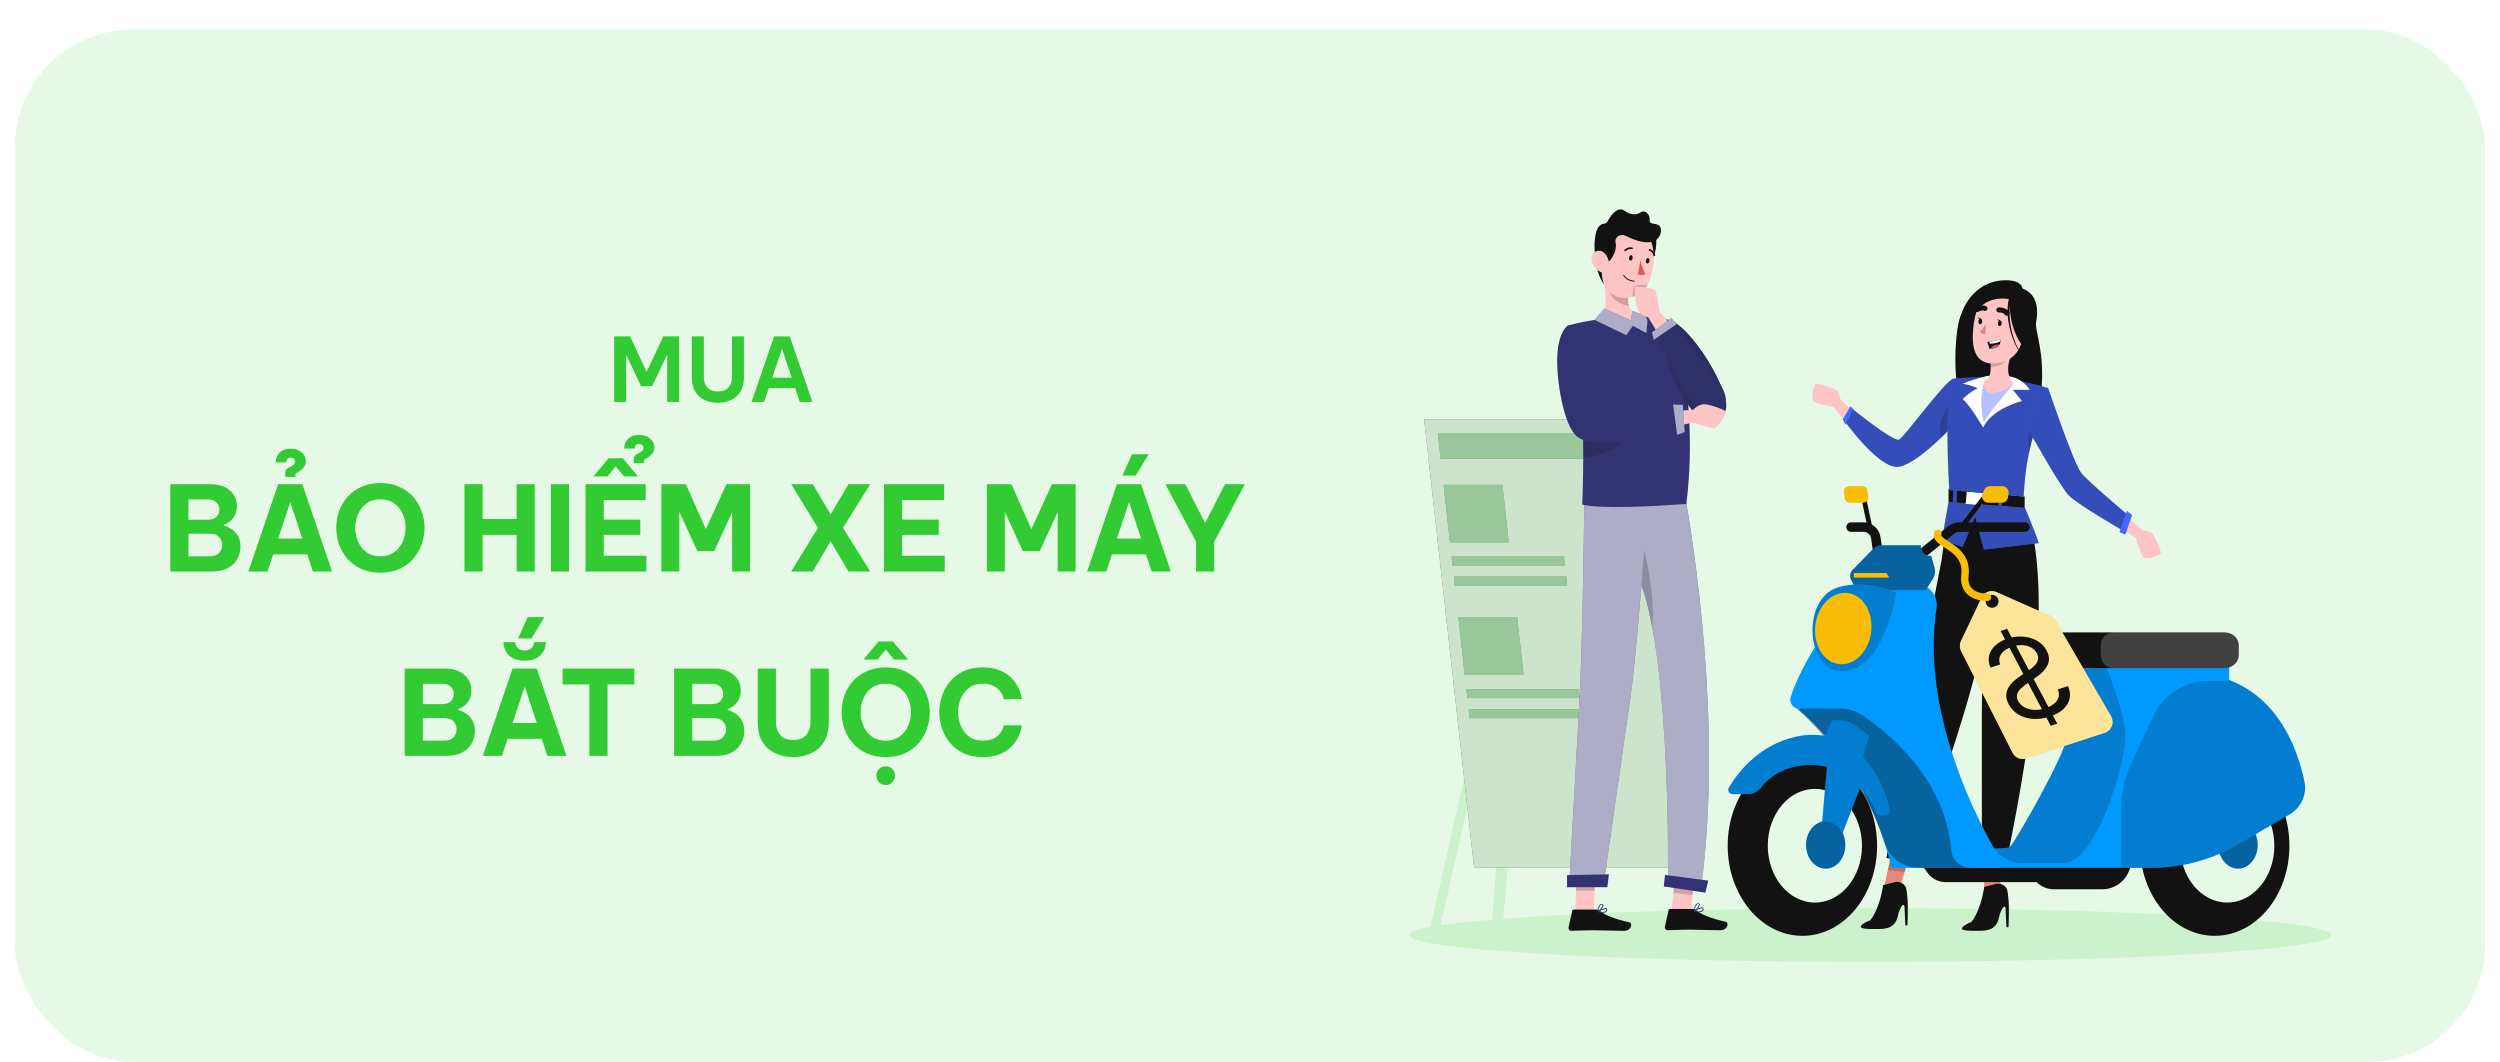 <svg width="339" height="144" viewBox="0 0 339 144" fill="none"
    xmlns="http://www.w3.org/2000/svg">
    <g filter="url(#filter0_dd_13978_70272)">
        <rect x="2" y="0" width="335" height="140" rx="16" fill="#E6F9E6"/>
        <path d="M83.284 50.5V41.62H85.456L87.676 46.432L89.944 41.62H92.08V50.5H90.472V44.08L88.432 48.352H86.92L84.892 44.056V50.5H83.284ZM97.335 50.62C96.68 50.62 96.084 50.496 95.547 50.248C95.011 49.992 94.588 49.608 94.275 49.096C93.963 48.584 93.808 47.94 93.808 47.164V41.62H95.439V47.164C95.439 47.708 95.591 48.164 95.895 48.532C96.207 48.9 96.688 49.084 97.335 49.084C97.992 49.084 98.475 48.9 98.787 48.532C99.1 48.164 99.255 47.708 99.255 47.164V41.62H100.875V47.164C100.875 47.94 100.719 48.584 100.407 49.096C100.095 49.608 99.671 49.992 99.135 50.248C98.608 50.496 98.007 50.62 97.335 50.62ZM101.906 50.5L104.966 41.62H107.09L110.162 50.5H108.458L107.822 48.628H104.246L103.61 50.5H101.906ZM104.714 47.212H107.354L106.034 43.288L104.714 47.212Z" fill="#33CB33"/>
        <path d="M23.088 73.5V61.66H28.56C29.328 61.66 29.974 61.794 30.496 62.06C31.029 62.327 31.435 62.684 31.712 63.132C31.989 63.569 32.128 64.055 32.128 64.588C32.128 65.111 32.032 65.548 31.84 65.9C31.648 66.242 31.413 66.519 31.136 66.732C30.869 66.935 30.608 67.073 30.352 67.148V67.276C30.64 67.34 30.96 67.479 31.312 67.692C31.664 67.906 31.968 68.21 32.224 68.604C32.48 68.999 32.608 69.511 32.608 70.14C32.608 70.695 32.475 71.228 32.208 71.74C31.952 72.252 31.531 72.674 30.944 73.004C30.368 73.335 29.616 73.5 28.688 73.5H23.088ZM28.144 63.724H25.552V66.476H28.144C28.699 66.476 29.104 66.343 29.36 66.076C29.616 65.809 29.744 65.484 29.744 65.1C29.744 64.727 29.616 64.407 29.36 64.14C29.104 63.863 28.699 63.724 28.144 63.724ZM28.336 68.364H25.552V71.436H28.336C28.965 71.436 29.419 71.287 29.696 70.988C29.984 70.679 30.128 70.311 30.128 69.884C30.128 69.468 29.984 69.111 29.696 68.812C29.419 68.513 28.965 68.364 28.336 68.364ZM38.675 60.668V60.14C38.675 60.002 38.702 59.873 38.755 59.756C38.819 59.628 38.926 59.532 39.075 59.468L39.315 59.34C39.539 59.223 39.71 59.111 39.827 59.004C39.945 58.887 40.003 58.748 40.003 58.588C40.003 58.45 39.95 58.327 39.843 58.22C39.747 58.114 39.603 58.06 39.411 58.06C39.219 58.06 39.075 58.108 38.979 58.204C38.894 58.3 38.841 58.401 38.819 58.508C38.798 58.615 38.787 58.679 38.787 58.7H37.395C37.385 58.412 37.443 58.13 37.571 57.852C37.71 57.564 37.929 57.324 38.227 57.132C38.526 56.94 38.915 56.844 39.395 56.844C40.035 56.844 40.542 57.015 40.915 57.356C41.289 57.687 41.475 58.076 41.475 58.524C41.475 58.908 41.347 59.233 41.091 59.5C40.846 59.756 40.531 59.98 40.147 60.172L40.067 60.22V60.668H38.675ZM33.683 73.5L37.715 61.66H40.995L45.027 73.5H42.435L41.667 71.18H37.043L36.275 73.5H33.683ZM37.715 69.036H40.995L39.363 64.092L37.715 69.036ZM51.577 73.66C50.596 73.66 49.732 73.49 48.985 73.148C48.239 72.796 47.609 72.332 47.097 71.756C46.596 71.169 46.217 70.513 45.961 69.788C45.716 69.063 45.593 68.322 45.593 67.564C45.593 66.807 45.716 66.071 45.961 65.356C46.217 64.631 46.596 63.98 47.097 63.404C47.609 62.828 48.239 62.37 48.985 62.028C49.732 61.676 50.596 61.5 51.577 61.5C52.569 61.5 53.439 61.676 54.185 62.028C54.932 62.37 55.556 62.828 56.057 63.404C56.559 63.98 56.932 64.631 57.177 65.356C57.433 66.071 57.561 66.807 57.561 67.564C57.561 68.322 57.433 69.063 57.177 69.788C56.932 70.513 56.559 71.169 56.057 71.756C55.556 72.332 54.932 72.796 54.185 73.148C53.439 73.49 52.569 73.66 51.577 73.66ZM51.577 71.436C52.324 71.436 52.953 71.249 53.465 70.876C53.977 70.503 54.361 70.023 54.617 69.436C54.873 68.839 55.001 68.215 55.001 67.564C55.001 66.913 54.873 66.295 54.617 65.708C54.361 65.121 53.977 64.641 53.465 64.268C52.953 63.895 52.324 63.708 51.577 63.708C50.831 63.708 50.201 63.895 49.689 64.268C49.188 64.641 48.809 65.121 48.553 65.708C48.297 66.295 48.169 66.913 48.169 67.564C48.169 68.215 48.297 68.839 48.553 69.436C48.809 70.023 49.188 70.503 49.689 70.876C50.201 71.249 50.831 71.436 51.577 71.436ZM62.979 73.5V61.66H65.443V66.38H70.051V61.66H72.515V73.5H70.051V68.524H65.443V73.5H62.979ZM74.698 73.5V61.66H77.162V73.5H74.698ZM85.93 58.796V58.268C85.93 58.13 85.957 58.002 86.01 57.884C86.074 57.767 86.181 57.671 86.33 57.596L86.57 57.468C86.794 57.361 86.965 57.249 87.082 57.132C87.2 57.015 87.258 56.876 87.258 56.716C87.258 56.578 87.205 56.46 87.098 56.364C87.002 56.258 86.858 56.204 86.666 56.204C86.474 56.204 86.33 56.252 86.234 56.348C86.149 56.434 86.096 56.529 86.074 56.636C86.053 56.743 86.042 56.807 86.042 56.828H84.65C84.639 56.54 84.698 56.258 84.826 55.98C84.965 55.692 85.183 55.452 85.482 55.26C85.781 55.068 86.17 54.972 86.65 54.972C87.29 54.972 87.797 55.143 88.17 55.484C88.543 55.815 88.73 56.209 88.73 56.668C88.73 57.041 88.602 57.361 88.346 57.628C88.101 57.884 87.786 58.114 87.402 58.316L87.322 58.348V58.796H85.93ZM80.458 60.604L82.522 58.14H84.458L86.522 60.604H84.618L83.498 59.244L82.362 60.604H80.458ZM79.402 73.5V61.66H87.562V63.804H81.866V66.46H86.826V68.524H81.866V71.356H87.642V73.5H79.402ZM89.682 73.5V61.66H93.01L95.714 67.756L98.498 61.66H101.714V73.5H99.282V65.436L96.85 70.732H94.562L92.114 65.404V73.5H89.682ZM107.268 73.5L110.916 67.58L107.284 61.66H110.212L112.628 65.756L115.06 61.66H118.004L114.308 67.58L118.004 73.5H115.06L112.628 69.388L110.212 73.5H107.268ZM119.869 73.5V61.66H128.029V63.804H122.333V66.46H127.293V68.524H122.333V71.356H128.109V73.5H119.869ZM133.822 73.5V61.66H137.15L139.854 67.756L142.638 61.66H145.854V73.5H143.422V65.436L140.99 70.732H138.702L136.254 65.404V73.5H133.822ZM154.01 60.492L152.202 60.476L153.498 57.596H155.754L154.01 60.492ZM147.418 73.5L151.45 61.66H154.73L158.762 73.5H156.17L155.402 71.18H150.778L150.01 73.5H147.418ZM151.45 69.036H154.73L153.098 64.092L151.45 69.036ZM162.184 73.5V69.452L158.024 61.66H160.728L163.416 66.924L166.104 61.66H168.808L164.648 69.452V73.5H162.184Z" fill="#33CB33"/>
        <path d="M54.877 98.5V86.66H60.349C61.117 86.66 61.763 86.793 62.285 87.06C62.819 87.327 63.224 87.684 63.501 88.132C63.779 88.57 63.917 89.055 63.917 89.588C63.917 90.111 63.821 90.548 63.629 90.9C63.437 91.242 63.203 91.519 62.925 91.732C62.658 91.935 62.397 92.073 62.141 92.148V92.276C62.429 92.34 62.749 92.479 63.101 92.692C63.453 92.906 63.757 93.21 64.013 93.604C64.269 93.999 64.397 94.511 64.397 95.14C64.397 95.695 64.264 96.228 63.997 96.74C63.741 97.252 63.32 97.674 62.733 98.004C62.157 98.335 61.405 98.5 60.477 98.5H54.877ZM59.933 88.724H57.341V91.476H59.933C60.488 91.476 60.893 91.343 61.149 91.076C61.405 90.809 61.533 90.484 61.533 90.1C61.533 89.727 61.405 89.407 61.149 89.14C60.893 88.863 60.488 88.724 59.933 88.724ZM60.125 93.364H57.341V96.436H60.125C60.755 96.436 61.208 96.287 61.485 95.988C61.773 95.679 61.917 95.311 61.917 94.884C61.917 94.468 61.773 94.111 61.485 93.812C61.208 93.513 60.755 93.364 60.125 93.364ZM72.064 82.58L70.256 82.564L71.552 79.684H73.808L72.064 82.58ZM71.152 85.588C70.566 85.588 70.086 85.503 69.712 85.332C69.35 85.162 69.067 84.954 68.864 84.708C68.662 84.463 68.518 84.218 68.432 83.972C68.347 83.716 68.294 83.503 68.272 83.332C68.262 83.162 68.256 83.076 68.256 83.076H69.856C69.856 83.076 69.867 83.135 69.888 83.252C69.91 83.37 69.958 83.503 70.032 83.652C70.118 83.791 70.246 83.919 70.416 84.036C70.598 84.143 70.843 84.196 71.152 84.196C71.462 84.196 71.702 84.143 71.872 84.036C72.054 83.919 72.182 83.791 72.256 83.652C72.342 83.503 72.39 83.37 72.4 83.252C72.422 83.135 72.432 83.076 72.432 83.076H74.032C74.032 83.076 74.022 83.162 74 83.332C73.99 83.503 73.942 83.716 73.856 83.972C73.771 84.218 73.627 84.463 73.424 84.708C73.222 84.954 72.939 85.162 72.576 85.332C72.214 85.503 71.739 85.588 71.152 85.588ZM65.472 98.5L69.504 86.66H72.784L76.816 98.5H74.224L73.456 96.18H68.832L68.064 98.5H65.472ZM69.504 94.036H72.784L71.152 89.092L69.504 94.036ZM79.92 98.5V88.804H76.288V86.66H86.016V88.804H82.384V98.5H79.92ZM91.408 98.5V86.66H96.88C97.648 86.66 98.294 86.793 98.816 87.06C99.35 87.327 99.755 87.684 100.032 88.132C100.31 88.57 100.448 89.055 100.448 89.588C100.448 90.111 100.352 90.548 100.16 90.9C99.968 91.242 99.734 91.519 99.456 91.732C99.19 91.935 98.928 92.073 98.672 92.148V92.276C98.96 92.34 99.28 92.479 99.632 92.692C99.984 92.906 100.288 93.21 100.544 93.604C100.8 93.999 100.928 94.511 100.928 95.14C100.928 95.695 100.795 96.228 100.528 96.74C100.272 97.252 99.851 97.674 99.264 98.004C98.688 98.335 97.936 98.5 97.008 98.5H91.408ZM96.464 88.724H93.872V91.476H96.464C97.019 91.476 97.424 91.343 97.68 91.076C97.936 90.809 98.064 90.484 98.064 90.1C98.064 89.727 97.936 89.407 97.68 89.14C97.424 88.863 97.019 88.724 96.464 88.724ZM96.656 93.364H93.872V96.436H96.656C97.286 96.436 97.739 96.287 98.016 95.988C98.304 95.679 98.448 95.311 98.448 94.884C98.448 94.468 98.304 94.111 98.016 93.812C97.739 93.513 97.286 93.364 96.656 93.364ZM107.568 98.66C106.704 98.66 105.904 98.495 105.168 98.164C104.443 97.834 103.856 97.322 103.408 96.628C102.971 95.935 102.752 95.034 102.752 93.924V86.66H105.216V93.924C105.216 94.607 105.408 95.183 105.792 95.652C106.176 96.111 106.768 96.34 107.568 96.34C108.368 96.34 108.955 96.111 109.328 95.652C109.712 95.183 109.904 94.607 109.904 93.924V86.66H112.384V93.924C112.384 95.034 112.16 95.935 111.712 96.628C111.275 97.322 110.688 97.834 109.952 98.164C109.216 98.495 108.422 98.66 107.568 98.66ZM117.077 85.444L119.141 82.98H121.077L123.141 85.444H121.237L120.117 84.084L118.981 85.444H117.077ZM120.101 98.66C119.119 98.66 118.255 98.49 117.509 98.148C116.762 97.796 116.133 97.332 115.621 96.756C115.119 96.169 114.741 95.513 114.485 94.788C114.239 94.063 114.117 93.322 114.117 92.564C114.117 91.807 114.239 91.071 114.485 90.356C114.741 89.631 115.119 88.98 115.621 88.404C116.133 87.828 116.762 87.37 117.509 87.028C118.255 86.676 119.119 86.5 120.101 86.5C121.093 86.5 121.962 86.676 122.709 87.028C123.455 87.37 124.079 87.828 124.581 88.404C125.082 88.98 125.455 89.631 125.701 90.356C125.957 91.071 126.085 91.807 126.085 92.564C126.085 93.322 125.957 94.063 125.701 94.788C125.455 95.513 125.082 96.169 124.581 96.756C124.079 97.332 123.455 97.796 122.709 98.148C121.962 98.49 121.093 98.66 120.101 98.66ZM120.101 96.436C120.847 96.436 121.477 96.249 121.989 95.876C122.501 95.503 122.885 95.023 123.141 94.436C123.397 93.839 123.525 93.215 123.525 92.564C123.525 91.913 123.397 91.295 123.141 90.708C122.885 90.121 122.501 89.641 121.989 89.268C121.477 88.895 120.847 88.708 120.101 88.708C119.354 88.708 118.725 88.895 118.213 89.268C117.711 89.641 117.333 90.121 117.077 90.708C116.821 91.295 116.693 91.913 116.693 92.564C116.693 93.215 116.821 93.839 117.077 94.436C117.333 95.023 117.711 95.503 118.213 95.876C118.725 96.249 119.354 96.436 120.101 96.436ZM120.101 102.452C119.727 102.452 119.423 102.324 119.189 102.068C118.954 101.823 118.837 101.524 118.837 101.172C118.837 100.82 118.954 100.521 119.189 100.276C119.423 100.031 119.727 99.908 120.101 99.908C120.463 99.908 120.762 100.031 120.997 100.276C121.242 100.521 121.365 100.82 121.365 101.172C121.365 101.524 121.242 101.823 120.997 102.068C120.762 102.324 120.463 102.452 120.101 102.452ZM133.239 98.66C132.257 98.66 131.399 98.49 130.663 98.148C129.937 97.796 129.329 97.332 128.839 96.756C128.348 96.169 127.98 95.513 127.735 94.788C127.489 94.063 127.367 93.322 127.367 92.564C127.367 91.817 127.489 91.082 127.735 90.356C127.98 89.631 128.348 88.98 128.839 88.404C129.329 87.817 129.937 87.353 130.663 87.012C131.399 86.671 132.257 86.5 133.239 86.5C134.06 86.5 134.759 86.607 135.335 86.82C135.921 87.023 136.407 87.29 136.791 87.62C137.185 87.94 137.5 88.287 137.735 88.66C137.98 89.023 138.161 89.37 138.279 89.7C138.396 90.02 138.471 90.287 138.503 90.5C138.545 90.703 138.567 90.804 138.567 90.804H136.119C136.119 90.804 136.097 90.735 136.055 90.596C136.023 90.447 135.953 90.271 135.847 90.068C135.74 89.855 135.58 89.647 135.367 89.444C135.164 89.242 134.887 89.071 134.535 88.932C134.193 88.783 133.767 88.708 133.255 88.708C132.519 88.708 131.9 88.9 131.399 89.284C130.908 89.657 130.535 90.138 130.279 90.724C130.033 91.311 129.911 91.924 129.911 92.564C129.911 93.204 130.033 93.823 130.279 94.42C130.535 95.007 130.908 95.492 131.399 95.876C131.9 96.249 132.519 96.436 133.255 96.436C133.767 96.436 134.193 96.367 134.535 96.228C134.887 96.09 135.164 95.919 135.367 95.716C135.58 95.503 135.74 95.295 135.847 95.092C135.953 94.879 136.023 94.703 136.055 94.564C136.097 94.425 136.119 94.356 136.119 94.356H138.567C138.567 94.356 138.545 94.463 138.503 94.676C138.471 94.879 138.396 95.145 138.279 95.476C138.161 95.796 137.98 96.143 137.735 96.516C137.5 96.879 137.185 97.225 136.791 97.556C136.407 97.876 135.921 98.143 135.335 98.356C134.759 98.559 134.06 98.66 133.239 98.66Z" fill="#33CB33"/>
        <g clip-path="url(#clip0_13978_70272)">
            <path d="M189.109 117.065H199.791V117.146H189.109V117.065Z" fill="#EBEBEB"/>
            <path d="M227.386 117.943H230.189V118.023H227.386V117.943Z" fill="#EBEBEB"/>
            <path d="M200.114 114.072H206.303V114.153H200.114V114.072Z" fill="#EBEBEB"/>
            <path d="M303.362 114.614H317.292V114.695H303.362V114.614Z" fill="#EBEBEB"/>
            <path d="M298.447 114.614H300.489V114.695H298.447V114.614Z" fill="#EBEBEB"/>
            <path d="M261.596 115.975H291.809V116.056H261.596V115.975Z" fill="#EBEBEB"/>
            <path d="M216.381 122.72L209.541 70.149H208.318H207.048H206.973H206.148H205.577L193.753 122.72H195.043L205.703 76.038L202.178 122.72H203.651L207.812 75.848L214.717 122.72H216.381Z" fill="#CCF2CC"/>
            <path d="M229.05 113.622H199.881L193.108 52.856H222.277L229.05 113.622Z" fill="#007200"/>
            <path opacity="0.8" d="M229.05 113.622H199.881L193.108 52.856H222.277L229.05 113.622Z" fill="white"/>
            <path d="M221.452 58.216H195.357L194.966 54.717H221.061L221.452 58.216Z" fill="#007200"/>
            <path d="M212.202 72.675H196.969L196.834 71.462H212.066L212.202 72.675Z" fill="#007200"/>
            <path d="M212.505 75.403H197.272L197.137 74.19H212.37L212.505 75.403Z" fill="#007200"/>
            <path d="M204.594 69.536H196.618L195.75 61.751H203.726L204.594 69.536Z" fill="#007200"/>
            <path d="M214.205 90.661H198.972L198.837 89.449H214.073L214.205 90.661Z" fill="#007200"/>
            <path d="M214.511 93.39H199.278L199.143 92.177H214.376L214.511 93.39Z" fill="#007200"/>
            <path d="M206.6 87.527H198.624L197.756 79.741H205.732L206.6 87.527Z" fill="#007200"/>
            <path opacity="0.6" d="M221.452 58.216H195.357L194.966 54.717H221.061L221.452 58.216Z" fill="white"/>
            <path opacity="0.6" d="M212.202 72.675H196.969L196.834 71.462H212.066L212.202 72.675Z" fill="white"/>
            <path opacity="0.6" d="M212.505 75.403H197.272L197.137 74.19H212.37L212.505 75.403Z" fill="white"/>
            <path opacity="0.6" d="M204.594 69.536H196.618L195.75 61.751H203.726L204.594 69.536Z" fill="white"/>
            <path opacity="0.6" d="M214.205 90.661H198.972L198.837 89.449H214.073L214.205 90.661Z" fill="white"/>
            <path opacity="0.6" d="M214.511 93.39H199.278L199.143 92.177H214.376L214.511 93.39Z" fill="white"/>
            <path opacity="0.6" d="M206.6 87.527H198.624L197.756 79.741H205.732L206.6 87.527Z" fill="white"/>
            <path d="M253.581 126.441C219.045 126.441 191.047 124.806 191.047 122.79C191.047 120.773 219.045 119.139 253.581 119.139C288.117 119.139 316.114 120.773 316.114 122.79C316.114 124.806 288.117 126.441 253.581 126.441Z" fill="#CCF2CC"/>
            <path d="M226.657 119.82L229.273 120.097L229.763 114.453L227.147 114.175L226.657 119.82Z" fill="#FFC5C5"/>
            <path d="M213.601 119.629H216.136L216.346 113.756H213.808L213.601 119.629Z" fill="#FFC5C5"/>
            <path d="M216.488 119.336H213.408C213.305 119.336 213.214 119.41 213.192 119.51L212.692 121.768C212.65 121.971 212.779 122.168 212.979 122.209C213.005 122.216 213.034 122.219 213.063 122.219C214.059 122.203 214.785 122.142 216.037 122.142C216.807 122.142 219.133 122.222 220.197 122.222C221.261 122.222 221.4 121.171 220.965 121.074C219.01 120.648 217.539 120.058 216.914 119.497C216.798 119.391 216.646 119.333 216.488 119.336Z" fill="#121212"/>
            <path d="M217.326 119.781C217.497 119.794 217.671 119.749 217.813 119.652C217.907 119.575 217.955 119.452 217.939 119.329C217.942 119.258 217.9 119.191 217.836 119.162C217.555 119.017 216.736 119.52 216.646 119.578C216.623 119.587 216.614 119.613 216.617 119.636C216.62 119.662 216.639 119.681 216.662 119.687C216.878 119.742 217.101 119.775 217.326 119.781ZM217.704 119.255C217.73 119.252 217.759 119.258 217.781 119.271C217.797 119.271 217.817 119.294 217.82 119.342C217.829 119.423 217.8 119.504 217.739 119.558C217.455 119.687 217.133 119.704 216.836 119.604C217.101 119.433 217.394 119.313 217.704 119.255Z" fill="#333373"/>
            <path d="M216.678 119.69H216.707C216.969 119.549 217.475 118.991 217.423 118.723C217.404 118.629 217.323 118.565 217.23 118.565C217.136 118.552 217.046 118.581 216.975 118.642C216.682 118.881 216.62 119.61 216.617 119.645C216.617 119.668 216.627 119.687 216.646 119.7C216.659 119.7 216.669 119.697 216.678 119.69ZM217.188 118.662H217.217C217.294 118.662 217.301 118.707 217.304 118.723C217.336 118.887 217.014 119.31 216.753 119.507C216.769 119.216 216.875 118.942 217.053 118.713C217.091 118.678 217.14 118.662 217.188 118.662Z" fill="#333373"/>
            <path d="M229.55 119.255H226.47C226.367 119.255 226.276 119.329 226.254 119.429L225.754 121.687C225.712 121.89 225.841 122.087 226.041 122.129C226.067 122.135 226.096 122.139 226.125 122.139C227.121 122.122 227.847 122.061 229.098 122.061C229.869 122.061 232.195 122.142 233.259 122.142C234.323 122.142 234.462 121.09 234.027 120.994C232.072 120.568 230.601 119.978 229.976 119.417C229.86 119.31 229.708 119.252 229.55 119.255Z" fill="#121212"/>
            <path d="M230.389 119.7C230.56 119.713 230.734 119.668 230.876 119.571C230.969 119.494 231.018 119.371 231.002 119.249C231.005 119.178 230.963 119.11 230.898 119.081C230.618 118.936 229.799 119.439 229.708 119.497C229.686 119.507 229.676 119.533 229.679 119.555C229.682 119.581 229.702 119.6 229.724 119.607C229.94 119.662 230.163 119.694 230.389 119.7ZM230.766 119.175C230.792 119.171 230.821 119.178 230.844 119.191C230.86 119.191 230.879 119.213 230.882 119.262C230.892 119.342 230.863 119.423 230.802 119.478C230.518 119.607 230.195 119.623 229.899 119.523C230.163 119.352 230.457 119.233 230.766 119.175Z" fill="#333373"/>
            <path d="M229.74 119.61H229.769C230.031 119.468 230.537 118.91 230.485 118.642C230.466 118.549 230.385 118.484 230.292 118.484C230.198 118.471 230.108 118.5 230.037 118.562C229.744 118.8 229.682 119.529 229.679 119.565C229.679 119.587 229.689 119.607 229.708 119.62C229.721 119.62 229.731 119.616 229.74 119.61ZM230.25 118.581H230.279C230.356 118.581 230.363 118.626 230.366 118.642C230.398 118.807 230.076 119.229 229.815 119.426C229.831 119.136 229.937 118.862 230.115 118.633C230.153 118.597 230.202 118.581 230.25 118.581Z" fill="#333373"/>
            <path opacity="0.2" d="M227.147 114.175L229.763 114.453L229.508 117.362L226.893 117.088L227.147 114.175Z" fill="#121212"/>
            <path opacity="0.2" d="M213.808 113.759H216.346L216.236 116.788H213.698L213.808 113.759Z" fill="#121212"/>
            <path d="M214.856 62.24H228.311C229.592 69.226 233.598 93.95 230.724 115.982L226.17 115.417C226.17 115.417 226.592 86.171 222.571 75.36C222.109 81.146 221.558 87.303 221.081 90.58C219.91 98.643 217.404 116.265 217.404 116.265H212.766C212.766 116.265 213.714 99.398 214.153 91.473C214.63 82.868 214.837 64.007 214.856 62.24Z" fill="#333373"/>
            <path opacity="0.6" d="M212.763 116.262H217.4C217.4 116.262 219.906 98.64 221.077 90.577C221.555 87.303 222.103 81.146 222.567 75.36C223.161 76.954 223.654 78.944 224.07 81.182C226.473 94.15 226.167 115.417 226.167 115.417L230.721 116.062C233.594 94.031 229.592 69.174 228.311 62.401H214.856C214.836 64.014 214.63 82.949 214.149 91.551C213.711 99.475 212.763 116.262 212.763 116.262Z" fill="white"/>
            <path d="M231.243 117.043L225.605 116.204L225.776 114.643L231.643 115.411L231.243 117.043Z" fill="#333373"/>
            <path d="M217.959 116.301H212.489V114.666L218.165 114.559L217.959 116.301Z" fill="#333373"/>
            <path d="M212.524 40.151C213.269 42.886 213.808 45.675 214.137 48.494C214.243 49.359 214.33 50.207 214.401 51.029C214.495 52.074 214.559 53.081 214.611 54.035C214.675 55.245 214.695 56.673 214.691 58.08C214.685 61.311 214.556 64.417 214.556 64.417C217.136 65.062 224.593 64.633 228.666 64.337C229.195 60.199 229.24 56.154 229.04 52.593C228.879 49.607 228.547 46.962 228.186 44.876C227.87 43.047 227.534 41.65 227.276 40.838C226.97 39.877 226.134 39.183 225.135 39.061C224.641 38.999 224.07 38.938 223.47 38.903C223.238 38.903 223.006 38.88 222.771 38.877C220.845 38.899 218.926 39.032 217.017 39.277C216.656 39.319 216.288 39.373 215.933 39.431C214.117 39.709 212.524 40.151 212.524 40.151Z" fill="#333373"/>
            <path opacity="0.2" d="M225.615 43.266C225.615 43.266 227.786 48.143 229.04 52.593C228.879 49.607 228.547 46.962 228.186 44.875L225.615 43.266Z" fill="#121212"/>
            <path d="M226.019 39.338C229.07 39.583 235.069 49.562 233.94 51.729C232.811 53.897 230.918 54.906 227.654 48.778C224.393 42.647 226.019 39.338 226.019 39.338Z" fill="#333373"/>
            <path opacity="0.2" d="M226.019 39.338C229.07 39.583 235.069 49.562 233.94 51.729C232.811 53.897 230.918 54.906 227.654 48.778C224.393 42.647 226.019 39.338 226.019 39.338Z" fill="#121212"/>
            <path d="M224.554 28.027C224.554 28.027 224.983 30.904 223.129 32.246C221.274 33.587 221.274 27.085 221.274 27.085L224.554 28.027Z" fill="#121212"/>
            <path d="M217.014 39.26C218.249 40.383 221.274 39.967 221.274 39.967C221.274 39.967 223.164 39.45 222.767 38.86C221.655 38.676 221.116 38.157 220.894 37.493C220.765 37.106 220.745 36.67 220.781 36.222C220.797 35.987 220.832 35.748 220.874 35.513L217.133 32.742C217.623 34.571 218.223 37.935 217.014 39.26Z" fill="#FFC5C5"/>
            <path opacity="0.2" d="M217.997 34.503C218.146 36.748 219.99 37.367 220.894 37.493C220.765 37.106 220.745 36.671 220.781 36.222L217.997 34.503Z" fill="#121212"/>
            <path d="M217.746 35.023C218.646 36.316 220.113 36.654 221.387 36.251C222.206 35.993 222.945 35.426 223.403 34.61C223.464 34.503 223.519 34.39 223.571 34.274C224.483 32.139 224.774 28.404 222.516 27.005C220.913 25.995 218.791 26.476 217.781 28.082C217.491 28.537 217.317 29.056 217.265 29.595C216.988 32.091 216.707 33.545 217.746 35.023Z" fill="#FFC5C5"/>
            <path d="M220.903 30.93C220.855 31.126 220.945 31.314 221.081 31.336C221.216 31.359 221.345 31.21 221.381 31.01C221.416 30.81 221.335 30.627 221.203 30.604C221.074 30.581 220.942 30.723 220.903 30.93Z" fill="#121212"/>
            <path d="M223.183 31.317C223.135 31.513 223.229 31.7 223.361 31.723C223.493 31.745 223.625 31.597 223.661 31.397C223.696 31.197 223.616 31.013 223.483 30.991C223.354 30.971 223.216 31.126 223.183 31.317Z" fill="#121212"/>
            <path d="M222.442 31.294C222.577 31.952 222.803 32.588 223.109 33.184C222.793 33.336 222.429 33.342 222.11 33.2L222.442 31.294Z" fill="#DE5753"/>
            <path d="M220.323 30.069C220.365 30.082 220.413 30.072 220.445 30.043C220.662 29.83 220.968 29.73 221.271 29.775C221.336 29.791 221.4 29.753 221.416 29.688C221.432 29.624 221.394 29.559 221.329 29.543C220.949 29.475 220.558 29.595 220.284 29.866C220.236 29.911 220.229 29.985 220.274 30.033C220.274 30.033 220.274 30.033 220.278 30.037C220.291 30.053 220.307 30.062 220.323 30.069Z" fill="#121212"/>
            <path d="M221.606 34.184C221.006 34.174 220.448 33.868 220.113 33.371C220.097 33.342 220.106 33.303 220.136 33.284C220.165 33.265 220.203 33.274 220.219 33.303L220.223 33.307C220.542 33.761 221.058 34.039 221.613 34.055C221.645 34.055 221.674 34.081 221.674 34.116C221.674 34.119 221.674 34.119 221.674 34.123C221.674 34.155 221.648 34.184 221.613 34.184C221.609 34.184 221.606 34.184 221.606 34.184Z" fill="#121212"/>
            <path d="M224.296 30.698C224.316 30.71 224.342 30.717 224.364 30.714C224.429 30.698 224.464 30.63 224.448 30.569V30.565C224.348 30.191 224.074 29.888 223.709 29.756C223.645 29.736 223.58 29.772 223.561 29.836C223.545 29.901 223.58 29.965 223.642 29.985C223.925 30.098 224.138 30.34 224.216 30.636C224.232 30.668 224.261 30.691 224.296 30.698Z" fill="#121212"/>
            <path d="M220.416 27.972C219.717 27.624 218.888 28.172 219.072 28.914C219.313 29.881 218.614 31.252 217.836 31.736C217.836 31.736 217.862 31.333 217.514 31.388C217.165 31.442 217.004 33.539 217.54 34.613C217.54 34.613 216.653 33.59 216.356 31.333C216.059 29.075 216.249 27.276 216.865 26.656C217.485 26.037 217.646 26.682 218.101 25.824C218.559 24.963 219.471 23.995 220.252 24.56C221.032 25.124 221.839 25.231 222.455 24.802C223.074 24.373 223.771 25.07 223.69 25.85C223.609 26.631 224.899 26.066 225.167 26.872C225.441 27.675 224.832 30.178 220.416 27.972Z" fill="#121212"/>
            <path opacity="0.2" d="M221.387 36.251C222.206 35.993 222.945 35.426 223.403 34.61C222.793 34.613 221.906 34.645 221.674 34.787C221.442 34.926 221.39 35.706 221.387 36.251Z" fill="#121212"/>
            <path d="M215.837 31.439C216.014 32.046 216.427 32.559 216.985 32.862C217.723 33.258 218.275 32.642 218.223 31.849C218.172 31.146 217.733 30.069 216.917 30.007C216.098 29.943 215.627 30.691 215.837 31.439Z" fill="#FFC5C5"/>
            <path d="M217.565 37.835L221.142 39.447L221.352 38.154L222.668 38.615C223.138 38.78 223.435 39.251 223.384 39.747L223.235 41.166L221.419 40.173L220.516 41.45L216.22 39.38L217.565 37.835Z" fill="#333373"/>
            <path opacity="0.6" d="M217.565 37.835L221.142 39.447L221.352 38.154L222.668 38.615C223.138 38.78 223.435 39.251 223.384 39.747L223.235 41.166L221.419 40.173L220.516 41.45L216.22 39.38L217.565 37.835Z" fill="white"/>
            <path d="M226.541 43.989L223.506 39.047C223.506 39.047 222.722 38.906 222.255 38.244C221.787 37.583 221.497 35.026 221.716 34.91C221.938 34.793 224.29 35.071 224.454 35.387C224.619 35.703 225.083 38.322 225.083 38.322L228.579 42.421L226.541 43.989Z" fill="#FFC5C5"/>
            <path d="M233.378 48.317C231.895 45.875 226.673 39.515 226.673 39.515L224.251 41.147C224.251 41.147 228.615 50.004 230.253 51.726C231.892 53.451 235.475 51.771 233.378 48.317Z" fill="#333373"/>
            <path opacity="0.1" d="M233.378 48.317C231.895 45.875 226.673 39.515 226.673 39.515L224.251 41.147C224.251 41.147 228.615 50.004 230.253 51.726C231.892 53.451 235.475 51.771 233.378 48.317Z" fill="#121212"/>
            <path opacity="0.2" d="M214.611 54.035C214.675 55.244 214.695 56.673 214.692 58.079C219.446 57.563 220.629 54.97 220.629 54.97L214.401 51.029C214.495 52.074 214.559 53.08 214.611 54.035Z" fill="#121212"/>
            <path d="M223.829 51.965L229.615 51.565C229.615 51.565 230.105 50.936 230.905 50.826C231.705 50.72 234.111 51.645 234.111 51.894C234.111 52.142 232.775 54.1 232.421 54.1C232.066 54.1 229.528 53.3 229.528 53.3L224.277 54.503L223.829 51.965Z" fill="#FFC5C5"/>
            <path d="M212.563 40.176C212.563 40.176 211.344 40.87 211.17 44.26C211.012 47.317 211.995 53.822 213.911 55.245C216.972 57.518 228.102 54.383 228.102 54.383L227.673 51.103C227.673 51.103 219.249 52.219 217.243 51.103C215.237 49.987 214.637 44.263 214.637 44.263C214.637 44.263 213.798 40.528 212.563 40.176Z" fill="#333373"/>
            <path opacity="0.1" d="M212.563 40.176C212.563 40.176 211.344 40.87 211.17 44.26C211.012 47.317 211.995 53.822 213.911 55.245C216.972 57.518 228.102 54.383 228.102 54.383L227.673 51.103C227.673 51.103 219.249 52.219 217.243 51.103C215.237 49.987 214.637 44.263 214.637 44.263C214.637 44.263 213.798 40.528 212.563 40.176Z" fill="#333373"/>
            <path d="M226.867 50.849L227.425 54.97L228.447 54.577L228.186 50.913L226.867 50.849Z" fill="#333373"/>
            <path opacity="0.6" d="M226.867 50.849L227.425 54.97L228.447 54.577L228.186 50.913L226.867 50.849Z" fill="white"/>
            <path d="M227.389 39.925L226.612 39.141L224.006 41.076L224.251 42.083L227.389 39.925Z" fill="#333373"/>
            <path opacity="0.6" d="M227.389 39.925L226.612 39.141L224.006 41.076L224.251 42.083L227.389 39.925Z" fill="white"/>
            <path opacity="0.2" d="M222.568 75.36C223.161 76.953 223.655 78.943 224.071 81.182C224.448 76.034 222.942 70.571 222.942 70.571L222.568 75.36Z" fill="#121212"/>
            <path d="M255.406 116.614L257.438 116.975L258.273 114.201L259.035 111.653L256.69 110.834L256.009 113.895L255.406 116.614Z" fill="#E4897B"/>
            <path opacity="0.2" d="M255.996 113.956L258.264 114.256L259.031 111.682L256.687 110.85L255.996 113.956Z" fill="#121212"/>
            <path d="M268.988 117.552H271.052L271.39 114.643L271.697 111.985L269.246 111.579L269.107 114.74L268.988 117.552Z" fill="#E4897B"/>
            <path opacity="0.2" d="M269.107 114.765L271.39 114.666L271.697 111.998L269.246 111.585L269.107 114.765Z" fill="#121212"/>
            <path d="M252.855 53.361L249.521 50.065C249.521 50.065 249.404 49.181 249.082 48.936C248.759 48.691 246.47 47.859 246.189 48.043C245.908 48.226 245.518 50.078 245.912 50.416C246.302 50.755 248.385 51.187 248.598 51.152L252.207 55.435L252.855 53.361Z" fill="#FFC5C5"/>
            <path d="M264.805 47.355C263.366 48.12 258.258 55.257 257.506 55.612C256.755 55.967 251.004 51.303 251.004 51.303L250.033 52.958C250.033 52.958 254.752 59.624 257.419 59.301C260.086 58.979 265.192 53.335 265.192 53.335L264.805 47.355Z" fill="#4567FF"/>
            <path opacity="0.3" d="M264.805 47.355C263.366 48.12 258.258 55.257 257.506 55.612C256.755 55.967 251.004 51.303 251.004 51.303L250.033 52.958C250.033 52.958 254.752 59.624 257.419 59.301C260.086 58.979 265.192 53.335 265.192 53.335L264.805 47.355Z" fill="#121212"/>
            <path d="M251.317 51.477L250.92 51.1L249.872 52.874L250.249 53.599L251.317 51.477Z" fill="#4567FF"/>
            <path opacity="0.2" d="M263.141 55.415C264.334 54.277 265.192 53.332 265.192 53.332L265.102 51.913L264.653 50.535C264.653 50.535 262.641 52.39 263.141 55.415Z" fill="#121212"/>
            <path d="M255.806 112.343L259.151 112.933C262.525 104.525 264.927 97.507 266.621 91.683C267.533 88.541 268.294 85.745 268.843 83.265L268.739 92.418V113.037H272.036C280.299 73.689 274.442 64.723 274.442 64.723L264.56 63.078C264.185 64.552 263.898 66.968 263.731 68.632L263.286 71.912L259.422 91.866L255.806 112.343Z" fill="#121212"/>
            <path d="M274.545 64.807C274.545 64.807 276.025 68.21 276.454 69.654L269.01 70.532L267.83 66.097L266.127 70.209L263.334 69.155L264.224 64.036L274.545 64.807Z" fill="#4567FF"/>
            <path opacity="0.3" d="M274.545 64.807C274.545 64.807 276.025 68.21 276.454 69.654L269.01 70.532L267.83 66.097L266.127 70.209L263.334 69.155L264.224 64.036L274.545 64.807Z" fill="#121212"/>
            <path d="M274.545 63.333V64.807L264.224 64.037V62.288L274.545 63.333Z" fill="#121212"/>
            <path d="M266.694 62.649L268.897 62.847L268.748 64.517L266.544 64.32L266.694 62.649Z" fill="white"/>
            <path d="M271.062 62.715L271.561 62.741L271.431 65.288L270.931 65.263L271.062 62.715Z" fill="#4567FF"/>
            <path opacity="0.3" d="M271.062 62.715L271.561 62.741L271.431 65.288L270.931 65.263L271.062 62.715Z" fill="#121212"/>
            <path d="M264.9 62.034L265.4 62.059L265.269 64.607L264.77 64.582L264.9 62.034Z" fill="#4567FF"/>
            <path opacity="0.3" d="M264.9 62.034L265.4 62.059L265.269 64.607L264.77 64.582L264.9 62.034Z" fill="#121212"/>
            <path opacity="0.2" d="M266.62 91.683C267.533 88.542 268.246 85.745 268.791 83.265C268.791 83.265 268.736 78.447 268.152 74.486C268.152 74.486 266.704 85.81 266.62 91.683Z" fill="#121212"/>
            <path d="M276.106 39.589C275.815 40.705 277.405 43.779 276.76 49.375C276.115 54.97 269.978 54.629 267.22 52.764C264.463 50.9 264.94 40.776 265.888 38.783C266.84 36.787 276.106 39.589 276.106 39.589Z" fill="#121212"/>
            <path d="M264.321 62.466L274.403 63.336C274.561 60.834 274.719 58.921 275.474 55.934C275.715 54.97 276.019 53.89 276.406 52.645C276.612 51.98 276.841 51.264 277.099 50.494C277.293 49.91 277.499 49.291 277.728 48.636C276.357 48.2 274.961 47.859 273.545 47.626C272.052 47.362 270.536 47.201 269.02 47.149C267.059 47.133 264.805 47.352 264.805 47.352C264.805 47.352 264.485 47.43 264.282 49.51C264.098 51.461 263.918 55.367 264.321 62.466Z" fill="#4567FF"/>
            <path opacity="0.3" d="M264.321 62.466L274.403 63.336C274.561 60.834 274.719 58.921 275.474 55.934C275.715 54.97 276.019 53.89 276.406 52.645C276.612 51.98 276.841 51.264 277.099 50.494C277.293 49.91 277.499 49.291 277.728 48.636C276.357 48.2 274.961 47.859 273.545 47.626C272.052 47.362 270.536 47.201 269.02 47.149C267.059 47.133 264.805 47.352 264.805 47.352C264.805 47.352 264.485 47.43 264.282 49.51C264.098 51.461 263.918 55.367 264.321 62.466Z" fill="#121212"/>
            <path d="M270.829 46.859C272.039 46.93 273.974 46.92 275.228 48.855H272.932L274.183 50.381C274.183 50.381 270.165 51.339 268.91 53.974C268.91 53.974 267.111 50.852 266.133 50.126C266.133 50.126 267.075 49.161 268.172 48.639C268.172 48.639 267.233 48.217 266.133 48.036C266.13 48.036 269.194 46.762 270.829 46.859Z" fill="white"/>
            <path d="M273.08 47.997C273.08 47.997 269.971 51.503 269.01 53.196C269.01 53.196 268.252 50.432 269.139 47.581L273.08 47.997Z" fill="#4567FF"/>
            <path opacity="0.6" d="M273.08 47.997C273.08 47.997 269.971 51.503 269.01 53.196C269.01 53.196 268.252 50.432 269.139 47.581L273.08 47.997Z" fill="white"/>
            <path d="M269.849 49.374C272.332 49.055 273.08 47.994 273.08 47.994C271.503 46.507 272.813 43.93 272.813 43.93L269.823 44.488C269.9 44.982 269.936 45.398 269.939 45.746C269.962 47.562 269.142 47.578 269.142 47.578C268.617 48.565 269.849 49.374 269.849 49.374Z" fill="#FFC5C5"/>
            <path opacity="0.2" d="M269.823 44.492C269.9 44.985 269.936 45.401 269.939 45.749C271.958 45.749 272.813 43.934 272.813 43.934L269.823 44.492Z" fill="#121212"/>
            <path d="M271.477 36.129C268.878 35.987 267.965 37.332 267.626 40.002C267.204 43.337 267.817 45.756 271.106 45.221C275.573 44.489 275.793 36.364 271.477 36.129Z" fill="#FFC5C5"/>
            <path d="M269.317 39.947C269.317 39.947 268.92 40.605 268.501 40.983C268.501 40.983 268.704 41.347 269.168 41.315L269.317 39.947Z" fill="#D4827D"/>
            <path d="M270.92 39.822C270.904 40.035 271.003 40.219 271.145 40.228C271.287 40.238 271.416 40.077 271.432 39.864C271.449 39.651 271.349 39.467 271.207 39.458C271.065 39.445 270.936 39.609 270.92 39.822Z" fill="#121212"/>
            <path d="M271.265 39.47L270.817 39.251C270.813 39.254 271.017 39.661 271.265 39.47Z" fill="#121212"/>
            <path d="M268.271 39.57C268.255 39.783 268.355 39.967 268.497 39.977C268.639 39.986 268.768 39.825 268.784 39.612C268.8 39.399 268.7 39.215 268.559 39.206C268.417 39.193 268.288 39.357 268.271 39.57Z" fill="#121212"/>
            <path d="M268.617 39.219L268.169 38.999C268.169 39.003 268.368 39.409 268.617 39.219Z" fill="#121212"/>
            <path d="M271.042 38.028C271.042 38.028 271.778 37.974 272.148 38.483" stroke="#121212" stroke-width="0.686" stroke-miterlimit="10" stroke-linecap="round" stroke-linejoin="round"/>
            <path d="M269.159 37.816C269.159 37.816 268.71 37.619 268.111 37.974" stroke="#121212" stroke-width="0.686" stroke-miterlimit="10" stroke-linecap="round" stroke-linejoin="round"/>
            <path d="M269.491 42.36C269.623 42.682 269.745 43.279 269.745 43.279C269.8 43.279 269.858 43.276 269.913 43.273C270.674 43.237 271.016 42.969 271.165 42.682C271.245 42.524 271.265 42.36 271.265 42.228C271.265 42.073 271.229 41.963 271.229 41.963C270.836 42.221 270.129 42.312 269.752 42.34C269.594 42.357 269.491 42.36 269.491 42.36Z" fill="#121212"/>
            <path d="M269.752 42.344L269.833 42.611C270.549 42.576 271.048 42.457 271.265 42.228C271.265 42.073 271.229 41.963 271.229 41.963C270.839 42.224 270.129 42.312 269.752 42.344Z" fill="white"/>
            <path d="M269.913 43.273C270.675 43.237 271.016 42.97 271.165 42.683C270.907 42.705 270.597 42.76 270.326 42.889C270.12 42.989 269.994 43.131 269.913 43.273Z" fill="#DE5753"/>
            <path d="M274.077 40.667C274.077 40.667 272.977 38.464 273.255 36.825C273.255 36.825 268.22 34.439 267.678 39.654C267.678 39.654 267.43 34.984 271.903 35.126C276.37 35.268 275.999 41.805 273.587 43.624C273.584 43.624 274.758 42.044 274.077 40.667Z" fill="#121212"/>
            <path d="M273.622 41.192C273.661 40.776 274.132 40.089 274.906 40.218C275.706 40.35 275.999 42.024 273.974 42.311C273.687 42.353 273.538 42.063 273.622 41.192Z" fill="#FFC5C5"/>
            <path d="M272.561 36.564C272.561 36.564 272.149 39.77 274.077 42.682C275.538 44.892 273.861 46.827 273.861 46.827C273.861 46.827 277.331 45.63 275.819 40.705C275.819 40.705 277.451 36.306 274.242 35.119C274.242 35.119 274.222 33.778 271.323 34.032C268.42 34.287 266.082 36.774 265.64 39.944C265.195 43.114 266.85 46.649 266.85 46.649C266.85 46.649 265.089 35.419 272.561 36.564Z" fill="#121212"/>
            <path d="M272.406 36.519C272.406 36.519 272.397 36.557 272.377 36.629C272.361 36.699 272.339 36.803 272.319 36.935C272.277 37.199 272.235 37.577 272.229 38.031C272.226 38.257 272.229 38.505 272.248 38.764C272.264 39.022 272.29 39.296 272.335 39.573C272.374 39.854 272.429 40.138 272.493 40.428C272.558 40.718 272.638 41.005 272.722 41.292C272.816 41.579 272.906 41.86 273.019 42.134C273.125 42.411 273.248 42.672 273.374 42.924C273.625 43.427 273.909 43.869 274.183 44.224C274.454 44.582 274.716 44.849 274.909 45.027C275.103 45.204 275.225 45.288 275.225 45.288C275.225 45.288 275.103 45.201 274.919 45.017C274.732 44.837 274.483 44.559 274.225 44.195C273.967 43.834 273.7 43.385 273.467 42.879C273.351 42.627 273.238 42.363 273.145 42.089C273.042 41.818 272.961 41.528 272.877 41.247C272.803 40.96 272.732 40.673 272.68 40.386C272.626 40.099 272.58 39.818 272.551 39.544C272.519 39.27 272.5 39.002 272.493 38.751C272.484 38.499 272.487 38.26 272.497 38.041C272.516 37.602 272.568 37.238 272.619 36.99C272.642 36.864 272.668 36.77 272.684 36.706C272.703 36.645 272.713 36.609 272.713 36.609L272.406 36.519Z" fill="#121212"/>
            <path opacity="0.2" d="M275.077 57.67C275.187 57.128 275.316 56.551 275.474 55.931C275.574 55.538 275.683 55.125 275.806 54.687C275.493 53.587 275.17 54.448 275.17 54.448C275.17 54.448 274.848 55.777 275.077 57.67Z" fill="#121212"/>
            <path d="M287.046 64.968L290.658 67.961C290.658 67.961 291.548 67.987 291.825 68.284C292.103 68.581 293.154 70.777 292.999 71.074C292.845 71.37 291.042 71.941 290.668 71.587C290.293 71.232 289.655 69.203 289.671 68.987L285.049 65.82L287.046 64.968Z" fill="#FFC5C5"/>
            <path d="M277.728 48.636C277.728 48.636 281.211 58.921 282.23 60.156C283.253 61.392 288.574 65.855 288.574 65.855L287.875 67.952C287.875 67.952 281.963 64.565 280.563 63.22C279.486 62.185 275.187 54.512 275.187 54.512C275.187 54.512 275.322 49.587 277.728 48.636Z" fill="#4567FF"/>
            <path opacity="0.3" d="M277.728 48.636C277.728 48.636 281.211 58.921 282.23 60.156C283.253 61.392 288.574 65.855 288.574 65.855L287.875 67.952C287.875 67.952 281.963 64.565 280.563 63.22C279.486 62.185 275.187 54.512 275.187 54.512C275.187 54.512 275.322 49.587 277.728 48.636Z" fill="#121212"/>
            <path d="M289.113 65.855L288.413 65.265L287.391 68.168L288.197 68.49L289.113 65.855Z" fill="#4567FF"/>
            <path d="M266.185 121.645C266.514 121.38 266.888 121.177 267.288 121.045C267.288 121.045 268.488 119.855 269.065 116.272L270.636 115.862C271.181 115.73 271.752 115.952 272.064 116.42C272.11 116.485 272.142 116.552 272.164 116.626C272.245 117.01 272.3 117.4 272.332 117.791C272.49 119.003 272.355 121.725 272.355 121.725H272.071L271.958 119.255C271.916 118.416 271.274 119.4 271.09 120.303C270.907 121.206 270.516 122.167 268.678 122.212C266.533 122.254 265.643 122.171 266.185 121.645Z" fill="#121212"/>
            <path d="M252.478 121.403C252.807 121.138 253.181 120.935 253.581 120.803C253.581 120.803 254.781 119.613 255.358 116.03L256.929 115.62C257.474 115.488 258.045 115.71 258.358 116.178C258.403 116.243 258.435 116.31 258.458 116.385C258.538 116.768 258.593 117.159 258.625 117.549C258.783 118.762 258.648 121.484 258.648 121.484H258.364L258.251 119.013C258.209 118.175 257.567 119.158 257.384 120.061C257.2 120.964 256.809 121.925 254.971 121.971C252.826 122.013 251.936 121.929 252.478 121.403Z" fill="#121212"/>
            <path d="M290.187 110.653L288.613 114.278C288.003 115.678 286.623 116.584 285.094 116.584H278.492C277.615 116.584 276.776 116.236 276.157 115.617H263.827C262.86 115.617 261.953 115.152 261.389 114.369L259.76 112.105L290.187 110.653Z" fill="#121212"/>
            <path d="M280.14 96.282C280.14 98.017 273.213 110.363 272.516 110.856C271.822 111.347 262.779 110.798 262.779 110.798L263.453 113.359H288.3L298.614 93.328L291.793 83.484L279.36 83.829C279.36 83.826 280.14 94.547 280.14 96.282Z" fill="#0099FF"/>
            <path opacity="0.2" d="M280.14 96.282C280.14 98.017 273.213 110.363 272.516 110.856C271.822 111.347 262.779 110.798 262.779 110.798L263.453 113.359H288.3L298.614 93.328L291.793 83.484L279.36 83.829C279.36 83.826 280.14 94.547 280.14 96.282Z" fill="#121212"/>
            <path d="M300.314 122.899C294.719 122.899 290.183 117.428 290.183 110.679C290.183 103.93 294.719 98.459 300.314 98.459C305.908 98.459 310.444 103.93 310.444 110.679C310.444 117.428 305.908 122.899 300.314 122.899Z" fill="#121212"/>
            <path d="M302.01 118.387C298.482 118.387 295.621 114.936 295.621 110.679C295.621 106.422 298.482 102.971 302.01 102.971C305.539 102.971 308.4 106.422 308.4 110.679C308.4 114.936 305.539 118.387 302.01 118.387Z" fill="#E6F9E6"/>
            <path d="M303.478 113.785C302.008 113.785 300.817 112.348 300.817 110.576C300.817 108.804 302.008 107.367 303.478 107.367C304.947 107.367 306.139 108.804 306.139 110.576C306.139 112.348 304.947 113.785 303.478 113.785Z" fill="#0099FF"/>
            <path opacity="0.4" d="M303.478 113.785C302.008 113.785 300.817 112.348 300.817 110.576C300.817 108.804 302.008 107.367 303.478 107.367C304.947 107.367 306.139 108.804 306.139 110.576C306.139 112.348 304.947 113.785 303.478 113.785Z" fill="#121212"/>
            <path d="M243.883 92.218C243.883 92.218 253.029 99.23 256.516 113.682H271.158L257.287 91.118L249.972 88.077L243.883 92.218Z" fill="#0099FF"/>
            <path opacity="0.4" d="M242.925 91.505C242.925 91.505 251.478 98.046 255.562 110.344C256.219 112.327 258.058 113.682 260.148 113.682H271.155L257.284 91.118L249.969 88.077L242.925 91.505Z" fill="#121212"/>
            <path d="M243.818 92.073H249.465C250.542 92.073 251.591 92.357 252.481 92.957C255.835 95.188 263.766 101.413 264.598 111.276C264.714 112.621 265.823 113.682 267.175 113.682H291.725C295.85 113.682 299.901 112.588 303.462 110.511L310.483 106.422C312.034 105.516 312.844 103.722 312.476 101.965C311.641 97.936 309.286 91.025 302.549 88.322C302.446 88.274 302.604 88.232 302.281 88.193V84.01H284.684C284.684 84.01 288.216 92.424 288.216 95.895C288.216 99.178 284.746 111.747 280.256 113.037H274.115C272.474 113.037 270.961 112.05 270.155 110.618C267.168 105.29 260.534 91.463 262.605 78.401C262.843 76.873 261.669 75.305 260.121 75.305H252.22C252.22 75.305 245.108 83.536 242.821 90.493C242.596 91.167 243.102 92.073 243.818 92.073Z" fill="#0099FF"/>
            <path d="M256.493 72.683H258.744C259.334 72.683 259.915 72.477 260.373 72.106L265.014 68.348C265.198 68.2 265.427 68.119 265.662 68.119H274.577C274.931 68.119 275.222 67.829 275.222 67.474C275.222 67.12 274.931 66.829 274.577 66.829H265.662C265.133 66.829 264.614 67.013 264.201 67.345L259.56 71.103C259.328 71.29 259.038 71.393 258.741 71.393H256.49C255.845 71.393 255.293 70.912 255.203 70.274L254.997 68.826C254.835 67.687 253.848 66.829 252.697 66.829H251C250.646 66.829 250.355 67.12 250.355 67.474C250.355 67.829 250.646 68.119 251 68.119H252.697C253.207 68.119 253.645 68.5 253.719 69.006L253.926 70.454C254.106 71.728 255.209 72.683 256.493 72.683Z" fill="#121212"/>
            <path d="M260.466 69.948C260.466 69.948 260.441 71.471 261.866 71.374L262.334 73.025C262.466 73.496 262.395 73.999 262.137 74.412L261.127 76.031H251.761L251.026 74.647C250.784 74.196 250.865 73.638 251.223 73.27L254.006 70.419C254.303 70.116 254.706 69.945 255.129 69.945H260.466V69.948Z" fill="#0099FF"/>
            <path opacity="0.4" d="M260.466 69.948C260.466 69.948 260.441 71.471 261.866 71.374L262.334 73.025C262.466 73.496 262.395 73.999 262.137 74.412L261.127 76.031H251.761L251.026 74.647C250.784 74.196 250.865 73.638 251.223 73.27L254.006 70.419C254.303 70.116 254.706 69.945 255.129 69.945H260.466V69.948Z" fill="#121212"/>
            <path d="M244.405 122.899C238.81 122.899 234.274 117.428 234.274 110.679C234.274 103.93 238.81 98.459 244.405 98.459C250 98.459 254.535 103.93 254.535 110.679C254.535 117.428 250 122.899 244.405 122.899Z" fill="#121212"/>
            <path d="M246.098 118.387C242.57 118.387 239.709 114.936 239.709 110.679C239.709 106.422 242.57 102.971 246.098 102.971C249.627 102.971 252.487 106.422 252.487 110.679C252.487 114.936 249.627 118.387 246.098 118.387Z" fill="#E6F9E6"/>
            <path d="M234.436 102.797C235.503 100.981 238.358 97.056 243.486 95.908C244.998 95.569 246.334 95.582 247.495 95.792L247.517 95.74L247.495 95.689C247.507 95.692 247.52 95.695 247.537 95.698L248.42 93.686H249.423C250.236 93.686 251.029 93.95 251.681 94.44L253.442 95.763L252.613 98.636C252.929 98.978 253.152 99.265 253.284 99.449C254.942 101.513 255.935 103.984 256.232 105.803C256.299 106.216 255.977 106.587 255.558 106.587H255.029C254.748 106.587 254.496 106.416 254.397 106.154C254.122 105.445 253.458 104 252.207 102.865L249.268 110.512L246.904 109.518L247.73 99.988C247.73 99.988 242.292 98.459 238.735 102.855C238.312 103.377 237.684 103.684 237.013 103.684H234.945C234.491 103.684 234.204 103.19 234.436 102.797Z" fill="#0099FF"/>
            <path opacity="0.2" d="M234.436 102.797C235.503 100.981 238.358 97.056 243.486 95.908C244.998 95.569 246.334 95.582 247.495 95.792L247.517 95.74L247.495 95.689C247.507 95.692 247.52 95.695 247.537 95.698L248.42 93.686H249.423C250.236 93.686 251.029 93.95 251.681 94.44L253.442 95.763L252.613 98.636C252.929 98.978 253.152 99.265 253.284 99.449C254.942 101.513 255.935 103.984 256.232 105.803C256.299 106.216 255.977 106.587 255.558 106.587H255.029C254.748 106.587 254.496 106.416 254.397 106.154C254.122 105.445 253.458 104 252.207 102.865L249.268 110.512L246.904 109.518L247.73 99.988C247.73 99.988 242.292 98.459 238.735 102.855C238.312 103.377 237.684 103.684 237.013 103.684H234.945C234.491 103.684 234.204 103.19 234.436 102.797Z" fill="#121212"/>
            <path d="M247.566 113.785C246.096 113.785 244.905 112.348 244.905 110.576C244.905 108.804 246.096 107.367 247.566 107.367C249.035 107.367 250.226 108.804 250.226 110.576C250.226 112.348 249.035 113.785 247.566 113.785Z" fill="#0099FF"/>
            <path opacity="0.4" d="M247.566 113.785C246.096 113.785 244.905 112.348 244.905 110.576C244.905 108.804 246.096 107.367 247.566 107.367C249.035 107.367 250.226 108.804 250.226 110.576C250.226 112.348 249.035 113.785 247.566 113.785Z" fill="#121212"/>
            <path d="M257.148 76.386C257.148 76.386 255.474 86.922 249.946 86.997C244.766 87.064 244.282 77.173 249.223 75.65C253.219 74.425 257.148 76.386 257.148 76.386Z" fill="#0099FF"/>
            <path opacity="0.2" d="M257.148 76.386C257.148 76.386 255.474 86.922 249.946 86.997C244.766 87.064 244.282 77.173 249.223 75.65C253.219 74.425 257.148 76.386 257.148 76.386Z" fill="#121212"/>
            <path d="M246.121 81.233C245.998 83.91 247.611 86.077 249.723 86.077C251.836 86.077 253.645 83.907 253.768 81.233C253.89 78.556 252.278 76.389 250.165 76.389C248.056 76.385 246.243 78.556 246.121 81.233Z" fill="#FBBC05"/>
            <path d="M251.378 74.321H256.18L255.8 73.702H251.378V74.321Z" fill="#FBBC05"/>
            <path d="M277.77 83.565V84.778C277.77 85.877 278.669 86.59 279.772 86.59H301.584C302.687 86.59 303.574 85.877 303.574 84.778V83.565C303.574 82.465 302.691 81.752 301.584 81.752H279.772C278.669 81.752 277.77 82.465 277.77 83.565Z" fill="#121212"/>
            <path opacity="0.2" d="M284.865 83.565V84.778C284.865 85.877 285.616 86.59 286.723 86.59H301.584C302.687 86.59 303.574 85.877 303.574 84.778V83.565C303.574 82.465 302.691 81.752 301.584 81.752H286.723C285.616 81.752 284.865 82.465 284.865 83.565Z" fill="white"/>
            <path opacity="0.2" d="M287.61 105.903V113.682H291.728C295.853 113.682 299.904 112.588 303.465 110.511L310.486 106.422C312.037 105.516 312.847 103.722 312.479 101.965C311.644 97.936 309.244 91.025 302.504 88.322L302.191 88.338H299.469C296.26 88.338 293.338 90.196 291.98 93.105L289.071 99.33C288.106 101.387 287.61 103.632 287.61 105.903Z" fill="#121212"/>
            <path d="M269.398 62.468L269.91 62.86L266.417 67.428L265.905 67.036L269.398 62.468Z" fill="#121212"/>
            <path d="M271.496 61.917H269.852C269.503 61.917 269.187 62.124 269.052 62.446L268.832 62.959C268.587 63.533 269.007 64.175 269.632 64.175H271.426C271.861 64.175 272.229 63.856 272.29 63.427L272.364 62.914C272.435 62.388 272.029 61.917 271.496 61.917Z" fill="#FBBC05"/>
            <path d="M252.982 63.202L253.842 67.286L253.211 67.419L252.351 63.335L252.982 63.202Z" fill="#121212"/>
            <path d="M250.736 61.917H252.507C252.865 61.917 253.168 62.182 253.219 62.536L253.336 63.352C253.397 63.788 253.061 64.175 252.623 64.175H250.852C250.494 64.175 250.191 63.91 250.139 63.556L250.023 62.74C249.962 62.304 250.301 61.917 250.736 61.917Z" fill="#FBBC05"/>
            <path d="M265.91 82.923L268.707 77.031C269.065 76.276 269.964 75.944 270.726 76.285L278.024 79.524C278.321 79.656 278.569 79.878 278.731 80.162L286.261 93.121C286.752 93.969 286.339 95.056 285.407 95.362L274.76 98.846C274.035 99.084 273.248 98.755 272.903 98.075L265.927 84.284C265.707 83.858 265.704 83.352 265.91 82.923ZM270.406 78.382C270.871 78.23 271.126 77.73 270.974 77.263C270.822 76.798 270.322 76.543 269.855 76.695C269.387 76.847 269.136 77.347 269.287 77.814C269.439 78.279 269.939 78.533 270.406 78.382Z" fill="#FBBC05"/>
            <path opacity="0.6" d="M265.91 82.923L268.707 77.031C269.065 76.276 269.964 75.944 270.726 76.285L278.024 79.524C278.321 79.656 278.569 79.878 278.731 80.162L286.261 93.121C286.752 93.969 286.339 95.056 285.407 95.362L274.76 98.846C274.035 99.084 273.248 98.755 272.903 98.075L265.927 84.284C265.707 83.858 265.704 83.352 265.91 82.923ZM270.406 78.382C270.871 78.23 271.126 77.73 270.974 77.263C270.822 76.798 270.322 76.543 269.855 76.695C269.387 76.847 269.136 77.347 269.287 77.814C269.439 78.279 269.939 78.533 270.406 78.382Z" fill="white"/>
            <path d="M278.963 94.129L272.163 81.271L271.277 81.56L278.077 94.418L278.963 94.129ZM271.222 86.103C271.017 85.573 271.071 85.092 271.383 84.66C271.695 84.228 272.186 83.902 272.856 83.683C273.345 83.523 273.813 83.457 274.258 83.484C274.7 83.512 275.091 83.622 275.433 83.813C275.771 84.005 276.026 84.265 276.2 84.593C276.345 84.867 276.4 85.126 276.364 85.37C276.323 85.611 276.225 85.834 276.071 86.037C275.915 86.237 275.736 86.419 275.536 86.583C275.334 86.744 275.143 86.882 274.964 87L273.99 87.648C273.739 87.813 273.47 88.015 273.183 88.254C272.892 88.495 272.641 88.775 272.43 89.095C272.214 89.413 272.088 89.773 272.051 90.174C272.013 90.575 272.122 91.016 272.377 91.498C272.671 92.054 273.094 92.505 273.644 92.852C274.191 93.199 274.833 93.407 275.571 93.476C276.305 93.547 277.097 93.443 277.946 93.165C278.738 92.906 279.361 92.563 279.815 92.136C280.265 91.71 280.544 91.23 280.65 90.696C280.753 90.164 280.677 89.609 280.423 89.032L279.04 89.485C279.21 89.885 279.239 90.252 279.129 90.587C279.013 90.919 278.799 91.209 278.487 91.457C278.169 91.702 277.79 91.896 277.351 92.04C276.84 92.207 276.34 92.28 275.852 92.259C275.362 92.235 274.925 92.123 274.54 91.922C274.154 91.719 273.861 91.43 273.663 91.055C273.482 90.713 273.438 90.401 273.53 90.12C273.622 89.839 273.8 89.576 274.064 89.333C274.328 89.089 274.627 88.854 274.963 88.626L276.133 87.82C276.875 87.306 277.384 86.752 277.662 86.159C277.939 85.566 277.894 84.922 277.528 84.229C277.223 83.653 276.79 83.206 276.229 82.887C275.662 82.565 275.031 82.379 274.337 82.327C273.637 82.273 272.934 82.362 272.228 82.592C271.515 82.826 270.945 83.152 270.516 83.571C270.085 83.986 269.816 84.451 269.708 84.966C269.597 85.482 269.669 86.002 269.925 86.527L271.222 86.103Z" fill="#121212"/>
            <path d="M269.507 76.995C269.507 76.995 266.081 77.156 266.443 74.012C266.907 69.996 262.211 69.858 262.772 68.329" stroke="#FBBC05" stroke-miterlimit="10" stroke-linecap="round" stroke-linejoin="round"/>
        </g>
    </g>
    <defs>
        <filter id="filter0_dd_13978_70272" x="0" y="0" width="339" height="144" filterUnits="userSpaceOnUse" color-interpolation-filters="sRGB">
            <feFlood flood-opacity="0" result="BackgroundImageFix"/>
            <feColorMatrix in="SourceAlpha" type="matrix" values="0 0 0 0 0 0 0 0 0 0 0 0 0 0 0 0 0 0 127 0" result="hardAlpha"/>
            <feMorphology radius="2" operator="erode" in="SourceAlpha" result="effect1_dropShadow_13978_70272"/>
            <feOffset dy="2"/>
            <feGaussianBlur stdDeviation="2"/>
            <feColorMatrix type="matrix" values="0 0 0 0 0.047 0 0 0 0 0.353 0 0 0 0 0.439 0 0 0 0.08 0"/>
            <feBlend mode="normal" in2="BackgroundImageFix" result="effect1_dropShadow_13978_70272"/>
            <feColorMatrix in="SourceAlpha" type="matrix" values="0 0 0 0 0 0 0 0 0 0 0 0 0 0 0 0 0 0 127 0" result="hardAlpha"/>
            <feMorphology radius="2" operator="erode" in="SourceAlpha" result="effect2_dropShadow_13978_70272"/>
            <feOffset dy="2"/>
            <feGaussianBlur stdDeviation="2"/>
            <feColorMatrix type="matrix" values="0 0 0 0 0.047 0 0 0 0 0.353 0 0 0 0 0.439 0 0 0 0.12 0"/>
            <feBlend mode="normal" in2="effect1_dropShadow_13978_70272" result="effect2_dropShadow_13978_70272"/>
            <feBlend mode="normal" in="SourceGraphic" in2="effect2_dropShadow_13978_70272" result="shape"/>
        </filter>
        <clipPath id="clip0_13978_70272">
            <rect width="127" height="127" fill="white" transform="matrix(-1 0 0 1 317 7)"/>
        </clipPath>
    </defs>
</svg>
